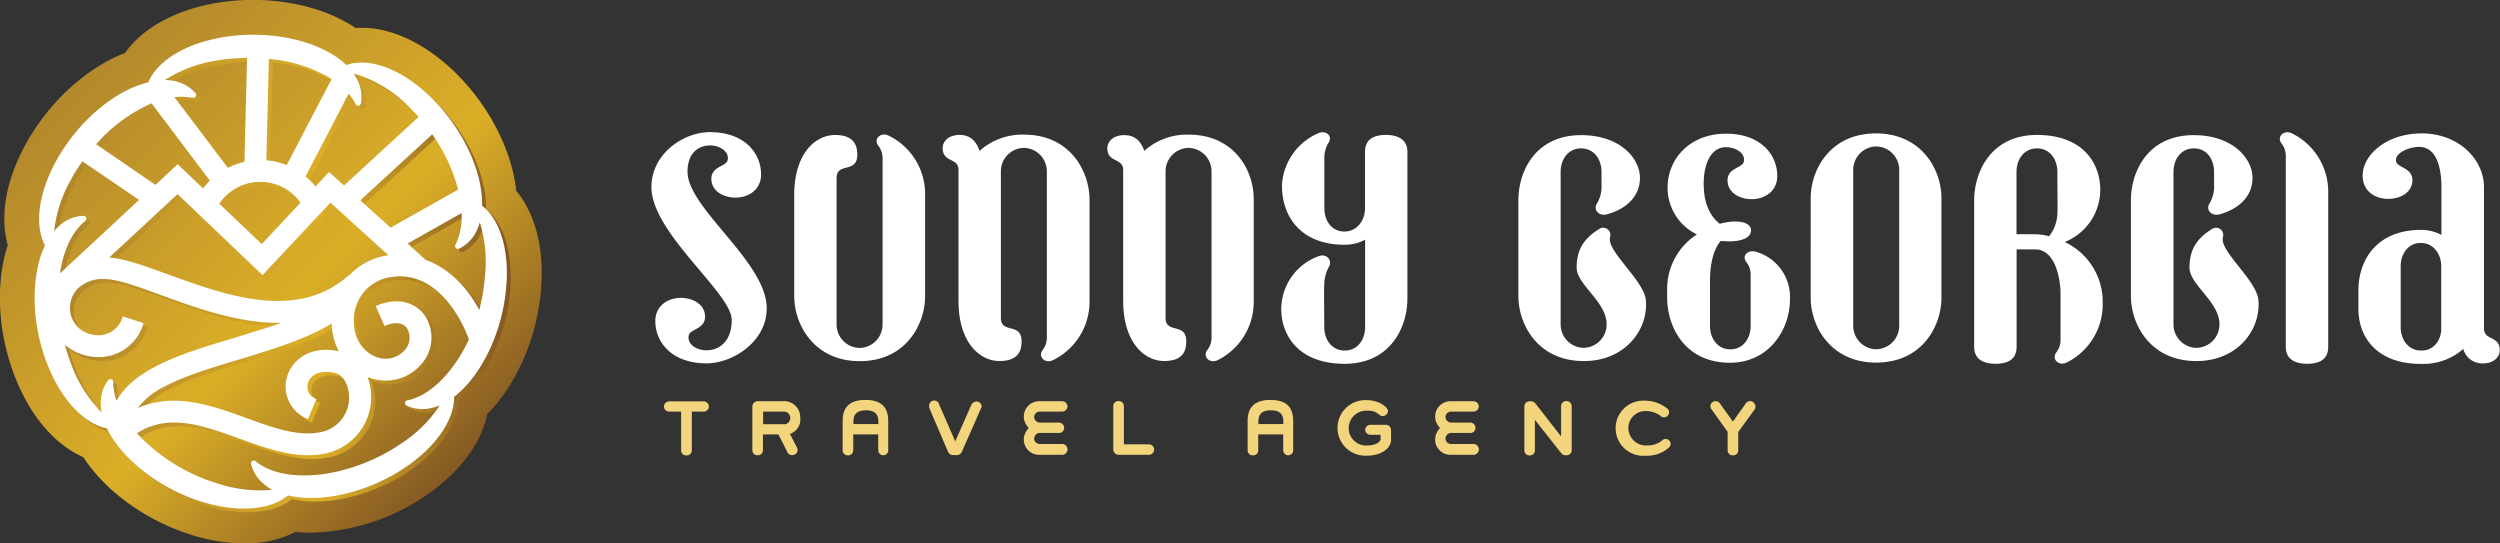 <svg xmlns="http://www.w3.org/2000/svg" xmlns:xlink="http://www.w3.org/1999/xlink" viewBox="0 0 500.21 108.73"><rect x="0" y="0" width="500.21" height="108.73" fill="#333333" stroke="none"/><defs><linearGradient id="a" x1="9.17" y1="9.25" x2="93.48" y2="93.56" gradientUnits="userSpaceOnUse"><stop offset="0" stop-color="#ad832d"/><stop offset=".6" stop-color="#dbae27"/><stop offset="1" stop-color="#835723"/></linearGradient><linearGradient id="b" x1="7.73" y1="55.09" x2="102.2" y2="55.09" xlink:href="#a"/></defs><g data-name="Layer 2"><g data-name="Layer 1"><path d="M140.87 82.36h-2.45v7.76a1 1 0 0 1-1 1h-.14a1 1 0 0 1-1-1v-7.76h-2.44a1.06 1.06 0 0 1-1-1 1.09 1.09 0 0 1 1-1.06h7a1.09 1.09 0 0 1 1 1.06 1.06 1.06 0 0 1-.97 1zm17.18 4.45l1.43 2.78a1 1 0 0 1 .11.47 1.07 1.07 0 0 1-1.06 1 1.05 1.05 0 0 1-1-.6c-.6-1.27-1.15-2.25-1.77-3.54h-3.11v3.17a1 1 0 0 1-1 1h-.12a1 1 0 0 1-1-1v-8.76a1.1 1.1 0 0 1 1.06-1.06h5.09a3.23 3.23 0 0 1 3.44 3.34 3 3 0 0 1-2.07 3.2zm-1.3-4.45h-4.06v2.52h4.06a1.22 1.22 0 0 0 1.36-1.26 1.24 1.24 0 0 0-1.36-1.26zm20.09 8.73h-.12a1 1 0 0 1-1-1v-3.17h-5v3.19a1 1 0 0 1-1 1h-.12a1 1 0 0 1-1-1v-5.8c0-2 .63-4.29 4.56-4.29s4.56 2.25 4.56 4.29v5.8a1 1 0 0 1-.88.98zm-1.1-6.77c0-1.29-.55-2.22-2.49-2.22s-2.49.93-2.49 2.22v.53h5zm20.51-2.54l-3.82 8.66a1.09 1.09 0 0 1-.95.62h-.78a1.13 1.13 0 0 1-1-.63l-3.7-8.65a1.1 1.1 0 0 1-.08-.41 1 1 0 0 1 2-.42l3.21 7.36c1.08-2.44 2.17-4.92 3.24-7.36a1.28 1.28 0 0 1 1-.63 1.08 1.08 0 0 1 1.06 1 1.42 1.42 0 0 1-.18.46zM212.59 91h-4.52a3.06 3.06 0 0 1-3.22-3.17 3.25 3.25 0 0 1 1-2.18 3.32 3.32 0 0 1-1-2.19 3.07 3.07 0 0 1 3.22-3.18h4.52a1.09 1.09 0 0 1 1 1 1.07 1.07 0 0 1-1 1.07h-4.52a1.11 1.11 0 0 0-1.15 1.08 1.15 1.15 0 0 0 1.15 1.12h3.73a1.07 1.07 0 0 1 1.12 1.07 1 1 0 0 1-1.12 1h-3.73a1.15 1.15 0 0 0-1.15 1.14 1.12 1.12 0 0 0 1.15 1.08h4.52a1.06 1.06 0 0 1 1 1.06 1.08 1.08 0 0 1-1 1.1zm17.16 0h-6a1.08 1.08 0 0 1-1-1v-8.75a1 1 0 0 1 1-1h.12a1 1 0 0 1 1 1v7.65h5a1.09 1.09 0 0 1 1.06 1 1.08 1.08 0 0 1-1.18 1.1zm28.12.09h-.12a1 1 0 0 1-1-1v-3.17h-5v3.19a1 1 0 0 1-1 1h-.12a1 1 0 0 1-1-1v-5.8c0-2 .63-4.29 4.56-4.29s4.56 2.25 4.56 4.29v5.8a1 1 0 0 1-.88.98zm-1.1-6.77c0-1.29-.55-2.22-2.49-2.22s-2.49.93-2.49 2.22v.53h5zm16.74 6.85a5.56 5.56 0 1 1 0-11.1c2.51 0 4.21 1.47 4.21 2.17a1.07 1.07 0 0 1-1 1A1 1 0 0 1 276 83a3.14 3.14 0 0 0-2.3-.82 3.53 3.53 0 0 0-3.85 3.52 3.49 3.49 0 0 0 3.74 3.43c1.54 0 2.65-.64 2.65-1.33V87h-2.1a1.08 1.08 0 0 1-1-1 1.07 1.07 0 0 1 1-1h3.13a1.06 1.06 0 0 1 1.06 1v1.95c-.03 1.91-2.14 3.22-4.82 3.22zm21.38-.17h-4.52a3.06 3.06 0 0 1-3.22-3.17 3.25 3.25 0 0 1 1-2.18 3.32 3.32 0 0 1-1-2.19 3.07 3.07 0 0 1 3.22-3.18h4.52a1.09 1.09 0 0 1 1 1 1.07 1.07 0 0 1-1 1.07h-4.52a1.11 1.11 0 0 0-1.15 1.08 1.15 1.15 0 0 0 1.15 1.12h3.73a1.07 1.07 0 0 1 1.12 1.07 1 1 0 0 1-1.12 1h-3.73a1.15 1.15 0 0 0-1.15 1.14 1.12 1.12 0 0 0 1.15 1.08h4.52a1.06 1.06 0 0 1 1 1.06 1.08 1.08 0 0 1-1 1.1zm18.57.09h-.25a1 1 0 0 1-.82-.4L307.11 84v6.13a1 1 0 0 1-1 1H306a1 1 0 0 1-1-1v-8.78a1.05 1.05 0 0 1 1-1.06h.36a1.1 1.1 0 0 1 .82.41c1.77 2.23 3.36 4.3 5.17 6.62v-6.07a1 1 0 0 1 1-1h.12a1 1 0 0 1 1 1v8.81a1 1 0 0 1-1.01 1.03zm20.45-1.53a6.5 6.5 0 0 1-4.66 1.62 5.52 5.52 0 1 1 0-11 7 7 0 0 1 4.45 1.66.88.88 0 0 1 .25.66 1 1 0 0 1-1 1 1.13 1.13 0 0 1-.77-.34 5 5 0 0 0-2.89-.92 3.41 3.41 0 0 0-3.48 3.51 3.52 3.52 0 0 0 3.84 3.37 4.38 4.38 0 0 0 2.92-1 .9.9 0 0 1 .7-.29 1 1 0 0 1 1 1 1 1 0 0 1-.36.73zm17.16-7.63l-3.28 4.51v3.67a1 1 0 0 1-1 1h-.12a1 1 0 0 1-1-1v-3.7l-3.21-4.5a1 1 0 0 1 .81-1.64 1.07 1.07 0 0 1 .84.42l2.62 3.66 2.59-3.65a1.05 1.05 0 0 1 .85-.44 1.09 1.09 0 0 1 1.06 1 1.14 1.14 0 0 1-.16.67z" fill="#f2d57c"/><path d="M103.28 38.16c-.84-8.07-5.45-17.09-12.26-23.71-6.34-6.16-13.52-9.3-19.87-8.85-7-4.74-17.76-6.73-27.9-5-8.23 1.43-14.7 5-18.24 10-7.57 2.89-15.1 9.69-19.73 18C1.2 35.9-.09 43.17 1.56 49.06-1 56.77-.42 66.9 3.12 75.71c3.1 7.76 7.94 13.29 13.56 15.77 4.41 6.81 12.62 12.76 21.69 15.56a35.73 35.73 0 0 0 10.48 1.69 22.16 22.16 0 0 0 10.3-2.31 29.19 29.19 0 0 0 3.09.16 42.18 42.18 0 0 0 22.66-7.22c6.94-4.65 11.39-10.55 12.6-16.54 5.74-5.73 9.86-15 10.71-24.45.79-8.37-1.03-15.5-4.93-20.21z" fill="url(#a)"/><path d="M97.24 41.89c.17-6.68-3.76-15.38-10.28-21.72-5.94-5.77-12.43-8-16.86-6.41C65.14 9 55 6.54 45.22 8.22c-7.61 1.32-13 4.82-14.77 9-6.45 1.51-13.88 7.56-18.31 15.5C8.38 39.47 7.7 45.87 9.8 49.83c-2.87 6-2.82 15.58.56 24 2.88 7.17 7.43 11.75 11.83 12.61 2.88 6 10.33 12 19 14.68 7.38 2.28 13.78 1.61 17.22-1.27 6.49 1.56 15.83-.48 23.38-5.54 6.41-4.3 9.92-9.7 9.85-14.18 5.3-4.07 9.59-12.6 10.41-21.66.71-7.69-1.27-13.82-4.81-16.58zm.58 14.43a37.68 37.68 0 0 1-1.14 6.38c-2.95-5.47-6.85-8.59-10.72-10l-3.61-3.28 10.79-6.12A12.93 12.93 0 0 1 92 49.46l-.09.18a.56.56 0 0 0 .74.77 7.41 7.41 0 0 0 3.47-3.52 10.07 10.07 0 0 0 .63-1.65 27 27 0 0 1 1.08 11.08zm-30.67 9.11A12.7 12.7 0 0 0 68.57 71c-5.5-1.25-9.17 1.59-10.27 4.84a6.93 6.93 0 0 0 4.11 8.7l1.7-4a2.52 2.52 0 0 1-1.67-3.26c.72-2.12 3.25-2.49 5.44-1.92 1.93.5 2.84 3 2.75 5.14a7 7 0 0 1-6.21 6.76c-4.29.72-9.15-1-14.3-2.9-6.85-2.48-14.45-5.24-21.75-2A14.48 14.48 0 0 1 33.68 78c4.14-2.21 9.8-3.9 15.28-5.53 6.57-1.94 13.3-3.95 18.19-7.04zm3.47-9.56l-.06-.06C60.22 65 46 59.85 34.5 55.67c-4.63-1.69-8.66-3.16-11.86-3.42l13.68-12.67 17 16.21 13.58-14.5L78.5 51.8a13.24 13.24 0 0 0-7.88 4.07zM52.86 37.13a9.86 9.86 0 0 1 8.06 4.16l-7.76 8.29-8.49-8.09a9.89 9.89 0 0 1 8.19-4.36zm1.22-4.32l.51-20.28a29.39 29.39 0 0 1 12.57 4l-9 17.23a14.23 14.23 0 0 0-4.08-.96zm18.8 8L87.27 27.6a34.35 34.35 0 0 1 5.19 11.07l-13.53 7.62zm9.74-18.68c.67.65 1.32 1.33 1.93 2L69.63 37.84l-3-2.69-2.63 2.9a14.22 14.22 0 0 0-2-2l8.62-16.57a10.54 10.54 0 0 1 1.3 1.9l.09.18a.56.56 0 0 0 .99-.17 7.41 7.41 0 0 0-.81-4.88 9.82 9.82 0 0 0-.67-1.09 25.17 25.17 0 0 1 11.1 6.69zm-32.4-9.78l-.52 20.76a14.25 14.25 0 0 0-3.32 1.2l-10.7-14.14a11.18 11.18 0 0 1 3.45.11h.2a.56.56 0 0 0 .55-.92A7.41 7.41 0 0 0 35.57 17a10 10 0 0 0-1.75-.18 27.05 27.05 0 0 1 10.43-3.91 37.62 37.62 0 0 1 5.97-.58zm-19.1 9.05l11.71 15.48a14.26 14.26 0 0 0-1.36 1.56l-5.1-4.86-4.47 4.13L20 29.59a31.74 31.74 0 0 1 11.12-8.19zm-16 15a37.24 37.24 0 0 1 2.17-3.4l11.32 7.74-15.86 14.7c.66-4.47 2.33-8.23 4.92-10.39l.16-.13a.56.56 0 0 0-.37-1 7.41 7.41 0 0 0-4.6 1.81A10 10 0 0 0 11.61 47a27.05 27.05 0 0 1 3.53-10.59zm0 37.43a37.3 37.3 0 0 1-1.36-4.08A10.4 10.4 0 0 0 19 72.1a10.6 10.6 0 0 0 1.48.11 9.29 9.29 0 0 0 9-6.8l-4.16-1.35a5 5 0 0 1-5.67 3.71 5.43 5.43 0 0 1-4.85-5.1 5.61 5.61 0 0 1 1.63-4.26A7.33 7.33 0 0 1 22 56.58c2.61.13 6.51 1.55 11 3.2 6.87 2.51 15.21 5.55 23.4 5.55h.67c-3 1.07-6.18 2-9.36 3-9.87 2.94-20 6-23.61 12.6a11.29 11.29 0 0 1-.68-3.58v-.2a.56.56 0 0 0-1-.35 7.41 7.41 0 0 0-1.49 4.71 10 10 0 0 0 .18 1.75 27.05 27.05 0 0 1-5.99-9.42zm67.36 7h-.2a.56.56 0 0 0-.13 1.06 7.41 7.41 0 0 0 4.92.48 10 10 0 0 0 1.68-.54 27.05 27.05 0 0 1-7.94 7.81c-9.88 6.62-22.72 8.18-28.69 3.49L52 93a.56.56 0 0 0-.91.57 7.41 7.41 0 0 0 2.72 4.12 10.06 10.06 0 0 0 1.49 1 27 27 0 0 1-11.07-1.25 36.44 36.44 0 0 1-16-10c6.28-4.08 13.19-1.58 20.48 1.06 4.53 1.64 9.19 3.33 13.75 3.33a16.64 16.64 0 0 0 2.77-.22 11.51 11.51 0 0 0 9.15-15.4 10.07 10.07 0 0 0 3.63.69 9.32 9.32 0 0 0 6.83-2.93 8 8 0 0 0 1-10.05c-1.63-2.3-5.07-4-9.83-1.9l1.77 4c2-.9 3.66-.74 4.49.43a3.67 3.67 0 0 1-.59 4.53A5.12 5.12 0 0 1 75.73 72c-1-.43-4.36-2.22-4.2-7.44a8.62 8.62 0 0 1 7.63-8.47c7.58-1.07 12.9 5.82 15.39 12.51-2.93 6.4-7.39 11.15-12.07 12.21z" style="mix-blend-mode:multiply" fill="url(#b)"/><path d="M96.45 41.15c.17-6.68-3.76-15.38-10.28-21.72-5.94-5.77-12.43-8-16.86-6.41-5-4.8-15.15-7.22-24.88-5.54-7.61 1.32-13 4.82-14.77 9C23.18 18 15.78 24.05 11.35 32 7.59 38.73 6.91 45.14 9 49.1c-2.87 6-2.82 15.58.56 24C12.45 80.29 17 84.85 21.4 85.71c2.88 6 10.33 12 19 14.68 7.38 2.28 13.78 1.61 17.22-1.27 6.49 1.56 15.83-.48 23.38-5.54 6.41-4.3 9.92-9.7 9.85-14.18 5.3-4.07 9.59-12.6 10.41-21.66C102 50 100 43.92 96.45 41.15zM97 55.59A37.69 37.69 0 0 1 95.9 62c-2.95-5.47-6.85-8.59-10.72-10l-3.61-3.28 10.79-6.09a12.93 12.93 0 0 1-1.14 6.16l-.09.18a.56.56 0 0 0 .74.77 7.41 7.41 0 0 0 3.47-3.52 10.07 10.07 0 0 0 .66-1.73 27 27 0 0 1 1 11.1zM66.37 64.7a12.7 12.7 0 0 0 1.41 5.59c-5.5-1.25-9.17 1.59-10.27 4.84a6.93 6.93 0 0 0 4.11 8.7l1.7-4a2.52 2.52 0 0 1-1.67-3.26c.72-2.12 3.25-2.49 5.44-1.92 1.93.5 2.84 3 2.75 5.14a7 7 0 0 1-6.21 6.76c-4.29.72-9.15-1-14.3-2.9-6.85-2.48-14.45-5.24-21.75-2a14.48 14.48 0 0 1 5.31-4.29c4.14-2.21 9.8-3.9 15.28-5.53 6.58-2.03 13.3-4.04 18.2-7.13zm3.47-9.56l-.06-.06c-10.35 9.24-24.61 4-36.06-.14-4.63-1.69-8.66-3.16-11.86-3.42l13.67-12.68 17 16.21 13.58-14.5 11.6 10.52a13.24 13.24 0 0 0-7.88 4.07zM52.07 36.39a9.86 9.86 0 0 1 8.06 4.16l-7.76 8.29-8.49-8.09a9.89 9.89 0 0 1 8.19-4.36zm1.22-4.32l.51-20.28a29.39 29.39 0 0 1 12.57 4l-9 17.23a14.23 14.23 0 0 0-4.08-.95zm18.8 8l14.39-13.2a34.35 34.35 0 0 1 5.19 11.07l-13.52 7.61zm9.74-18.68c.67.65 1.32 1.33 1.93 2L68.84 37.11l-3-2.69-2.71 2.9a14.23 14.23 0 0 0-2-2l8.62-16.57a10.53 10.53 0 0 1 1.3 1.9l.09.18a.56.56 0 0 0 1.06-.15 7.41 7.41 0 0 0-.81-4.88 9.81 9.81 0 0 0-.67-1.09 25.17 25.17 0 0 1 11.12 6.67zm-32.4-9.79l-.52 20.78a14.25 14.25 0 0 0-3.32 1.2l-10.7-14.14a11.18 11.18 0 0 1 3.45.11h.2a.56.56 0 0 0 .55-.92 7.41 7.41 0 0 0-4.3-2.44A10 10 0 0 0 33 16a27.05 27.05 0 0 1 10.43-3.91 37.63 37.63 0 0 1 6-.49zm-19.1 9.07L42 36.15a14.26 14.26 0 0 0-1.36 1.56l-5.1-4.86L31.11 37l-11.87-8.14a31.74 31.74 0 0 1 11.09-8.19zm-16 15a37.26 37.26 0 0 1 2.15-3.39L27.82 40 12 54.71c.66-4.47 2.33-8.23 4.92-10.39l.16-.13a.56.56 0 0 0-.37-1A7.42 7.42 0 0 0 12.07 45a10 10 0 0 0-1.25 1.25 27.05 27.05 0 0 1 3.53-10.57zm0 37.43A37.33 37.33 0 0 1 13 69a10.4 10.4 0 0 0 5.24 2.34 10.6 10.6 0 0 0 1.48.11 9.29 9.29 0 0 0 9-6.8l-4.16-1.35a5 5 0 0 1-5.74 3.7A5.43 5.43 0 0 1 14 61.93a5.61 5.61 0 0 1 1.63-4.26 7.33 7.33 0 0 1 5.6-1.83c2.61.13 6.51 1.55 11 3.2 6.87 2.51 15.21 5.55 23.4 5.55h.67c-3 1.07-6.18 2-9.36 3-9.87 2.94-20 6-23.61 12.6a11.29 11.29 0 0 1-.68-3.58v-.2a.56.56 0 0 0-1-.35 7.41 7.41 0 0 0-1.49 4.71 10 10 0 0 0 .18 1.75 27.05 27.05 0 0 1-6.01-9.41zm67.36 7h-.2a.56.56 0 0 0-.13 1.06 7.41 7.41 0 0 0 4.92.48 10 10 0 0 0 1.72-.52 27.05 27.05 0 0 1-8 7.81c-9.88 6.62-22.72 8.18-28.69 3.49l-.16-.13a.56.56 0 0 0-.91.57A7.41 7.41 0 0 0 53 97a10.05 10.05 0 0 0 1.49 1 27 27 0 0 1-11.09-1.31 36.44 36.44 0 0 1-16-10c6.28-4.08 13.19-1.58 20.48 1.06 4.53 1.64 9.19 3.33 13.75 3.33a16.65 16.65 0 0 0 2.77-.22 11.51 11.51 0 0 0 9.15-15.4 10.07 10.07 0 0 0 3.63.69A9.32 9.32 0 0 0 84 73.19a8 8 0 0 0 1-10.05c-1.63-2.3-5.07-4-9.83-1.9l1.77 4c2-.9 3.66-.74 4.49.43a3.67 3.67 0 0 1-.59 4.53 5.12 5.12 0 0 1-5.83 1.11c-1-.43-4.36-2.22-4.2-7.44a8.62 8.62 0 0 1 7.63-8.47c7.58-1.07 12.9 5.82 15.39 12.51-3 6.34-7.46 11.09-12.14 12.17zm96.08-52.98c-1.6-.74-3.1.72-2 2.08a4 4 0 0 1 .82 2.48v33.24a4.69 4.69 0 0 1-4.6 4.7 4.69 4.69 0 0 1-4.6-4.7v-29.3c0-3.27 4.14-.8 4.14-4.67 0-1.89-.68-3.94-4.42-3.94-4.08 0-8.2 3.84-8.2 12v20.18c0 6 4.16 13.07 13.1 13.07 9.22 0 13.09-7.31 13.09-13.07V39a13 13 0 0 0-7.33-11.88zm197.6-.43c-8.95 0-12.86 6.88-13.08 12.55V60c.23 5.89 4.4 12.55 13.08 12.55 8.95 0 12.86-6.88 13.08-12.55V39.23c-.22-5.88-4.39-12.54-13.08-12.54zM380 65.18a4.69 4.69 0 0 1-4.6 4.7 4.69 4.69 0 0 1-4.6-4.7V34a4.69 4.69 0 0 1 4.6-4.7A4.69 4.69 0 0 1 380 34zM204.89 26.94A12.75 12.75 0 0 0 196 30.2c-.75-2.2-2.09-3.2-4-3.2-2.35 0-3.39 1.41-3.39 2.6 0 3 3.17 1.88 3.17 4.38v26.25c0 8.12 4.12 12 8.2 12 3.74 0 4.42-2 4.42-3.94 0-3.87-4.14-1.4-4.14-4.67V34.29a4.69 4.69 0 0 1 4.6-4.7 4.69 4.69 0 0 1 4.6 4.7v33.23a4 4 0 0 1-.82 2.48c-1.06 1.36.45 2.82 2 2.08A13 13 0 0 0 218 60.23V40c0-5.75-3.89-13.06-13.11-13.06zm72.48.06c-1.81 0-4.25.4-4.25 3.4v11.23c0 2.48-1.6 4.7-4.14 4.7s-4-2.16-4-4.7v-9.88a5.94 5.94 0 0 1 .76-3.08c1.06-1.36-.39-2.74-2-2a12 12 0 0 0-7.24 10.41c0 6.5 4 11.89 12.5 11.89a8.74 8.74 0 0 0 4.14-1v17.47c0 2.48-1.48 4.7-4.09 4.7s-4.09-2.22-4.09-4.7c0-4.18-.07-6.95 0-8.4a7.59 7.59 0 0 1 .93-3.65c.78-1.27-.46-2.75-2.07-2.13a11.32 11.32 0 0 0-7.46 10.53c0 5.37 3.5 11 12.67 11s12.57-7.31 12.57-13.07V30.44c.01-2.87-2.42-3.44-4.23-3.44zm44.77 20.48a1.44 1.44 0 0 0-2.24-1.61c-3.25 2-4.44 4.41-4.44 7.66 0 3.45 6 6.81 6 11.37a4.69 4.69 0 0 1-4.6 4.7 4.69 4.69 0 0 1-4.6-4.7V34.39c0-2.48 1.48-4.7 4.09-4.7s4.09 2.22 4.09 4.7v2.7a6.51 6.51 0 0 1-.93 3.65c-.78 1.27.41 2.59 2.07 2.13 3.87-1.08 6.55-3.61 6.55-7.28 0-3.92-4-8.55-11.76-8.55-9.22 0-12.57 7.31-12.57 13.07v19.06c0 5.76 3.88 13.07 13.09 13.07 8.47 0 13-6.53 12.41-12.27-.42-3.9-7.84-9.72-7.16-12.49zm122.62 0a1.44 1.44 0 0 0-2.24-1.61c-3.25 2-4.44 4.41-4.44 7.66 0 3.45 6 6.81 6 11.37a4.69 4.69 0 0 1-4.6 4.7 4.69 4.69 0 0 1-4.6-4.7V34.39c0-2.48 1.48-4.7 4.09-4.7s4.03 2.21 4.03 4.7v2.7a6.51 6.51 0 0 1-.93 3.65c-.78 1.27.41 2.59 2.07 2.13 3.87-1.08 6.55-3.61 6.55-7.28 0-3.92-4-8.55-11.76-8.55-9.22 0-12.57 7.31-12.57 13.07v19.06c0 5.76 3.88 13.07 13.09 13.07 8.47 0 13-6.53 12.41-12.27-.36-3.9-7.78-9.72-7.1-12.49zM237.84 26.94a12.75 12.75 0 0 0-8.89 3.25c-.75-2.19-2.08-3.15-4-3.15-2.35 0-3.39 1.41-3.39 2.6 0 3 3.17 1.88 3.17 4.38v26.21c0 8.12 4.12 12 8.2 12 3.74 0 4.42-2 4.42-3.94 0-3.87-4.14-1.4-4.14-4.67V34.29a4.69 4.69 0 0 1 4.6-4.7 4.69 4.69 0 0 1 4.6 4.7v33.23a4 4 0 0 1-.82 2.48c-1.06 1.36.45 2.81 2 2.08a13 13 0 0 0 7.26-11.85V40c.09-5.75-3.79-13.06-13.01-13.06zm220.69-.28c-1.59-.73-3.1.72-2 2.08a4 4 0 0 1 .82 2.48v38.16c0 2.88 2.43 3.4 4.24 3.4s4.25-.4 4.25-3.4V38.51a13 13 0 0 0-7.31-11.85zM497 65.71V37.43c0-5.54-5.05-10.74-12.46-10.74-7 0-11.81 4.27-11.81 8.45 0 3.2 2.58 4.65 5.11 4.65s4.84-1.35 4.84-3.77-2.9-2.46-3.23-3.63c-.48-1.72 2.49-3 4.57-3 3.11 0 4.47 3.33 4.47 8.07V47a8.73 8.73 0 0 0-4.11-1c-8.5 0-12.5 5.65-12.5 12.15v3.66c0 5.37 3.38 11 12.54 11a12.1 12.1 0 0 0 8.44-3 3.92 3.92 0 0 0 3.91 2.9c2.35 0 3.39-1.41 3.39-2.6.05-2.99-3.16-1.9-3.16-4.4zm-12.57 4.43c-2.61 0-4.09-2.22-4.09-4.7V53.31c0-2.54 1.51-4.7 4-4.7s4 2.06 4.11 4.43v12.4c.11 2.48-1.36 4.7-3.98 4.7zm-338.87-38c-.33 1.17-3.23 1.17-3.23 3.63s2.4 3.77 4.84 3.77 5.11-1.45 5.11-4.65c0-4.18-3.25-8.45-10.24-8.45-5.3 0-11.7 4.33-11.7 11 0 9.17 16.07 21.21 16.07 26.56 0 8.49-9.61 6.72-8.57 3 .33-1.17 3.23-1.17 3.23-3.63s-2.4-3.77-4.84-3.77-5.11 1.45-5.11 4.65c0 4.18 3.25 8.45 10.24 8.45 5.3 0 12.05-4.38 12.05-11 0-9.32-15.85-20-15.85-27.35 0-7.56 8.98-5.7 8-2.21zm205.9 18.27c-1.66-.57-3.1.72-2 2.08a4 4 0 0 1 .82 2.48V65.2c0 2.54-1.53 4.7-4.07 4.7s-4.07-2.16-4.07-4.7v-9c0-2 .24-5.75 2.16-8 .55.05 1.12.09 1.72.09 2.4 0 4.33-.69 4.33-2.21 0-1.71-2.89-2.23-6.26-1.3-1.8-1.4-3.21-3.9-3.21-8 0-3.83 1.35-7.33 4.47-7.33 2.08 0 4 1.32 3.53 3-.33 1.17-3.23 1.17-3.23 3.63s2.4 3.77 4.84 3.77 5.11-1.45 5.11-4.65c0-4.18-3.25-8.45-10.24-8.45-7.41 0-11.7 5.2-11.7 10.74a10.35 10.35 0 0 0 5.86 9.41 13 13 0 0 0-5.95 11.1v1.51c0 6 3.63 13.07 12.57 13.07 7.77 0 12-6.59 12-12.64a9.41 9.41 0 0 0-6.68-9.53zm61.66-1.99A11.29 11.29 0 0 0 420.23 38c0-5.37-3.5-11-12.67-11S395 34.36 395 40.11v29.27c0 2.88 2.43 3.4 4.24 3.4s4.25-.4 4.25-3.4V49.9h3.74c4 0 5.05 5.9 5.05 8.88V68a4 4 0 0 1-.82 2.48c-1.06 1.36.45 2.81 2 2.08a13 13 0 0 0 7.26-11.85v-.18a13.23 13.23 0 0 0-7.6-12.11zm-9.65-1.56V34.39c0-2.48 1.48-4.7 4.09-4.7s4.09 2.22 4.09 4.7c0 4.18.07 6.95 0 8.4a7.73 7.73 0 0 1-1.65 4.47 11.68 11.68 0 0 0-2.83-.39z" fill="#fff"/></g></g></svg>